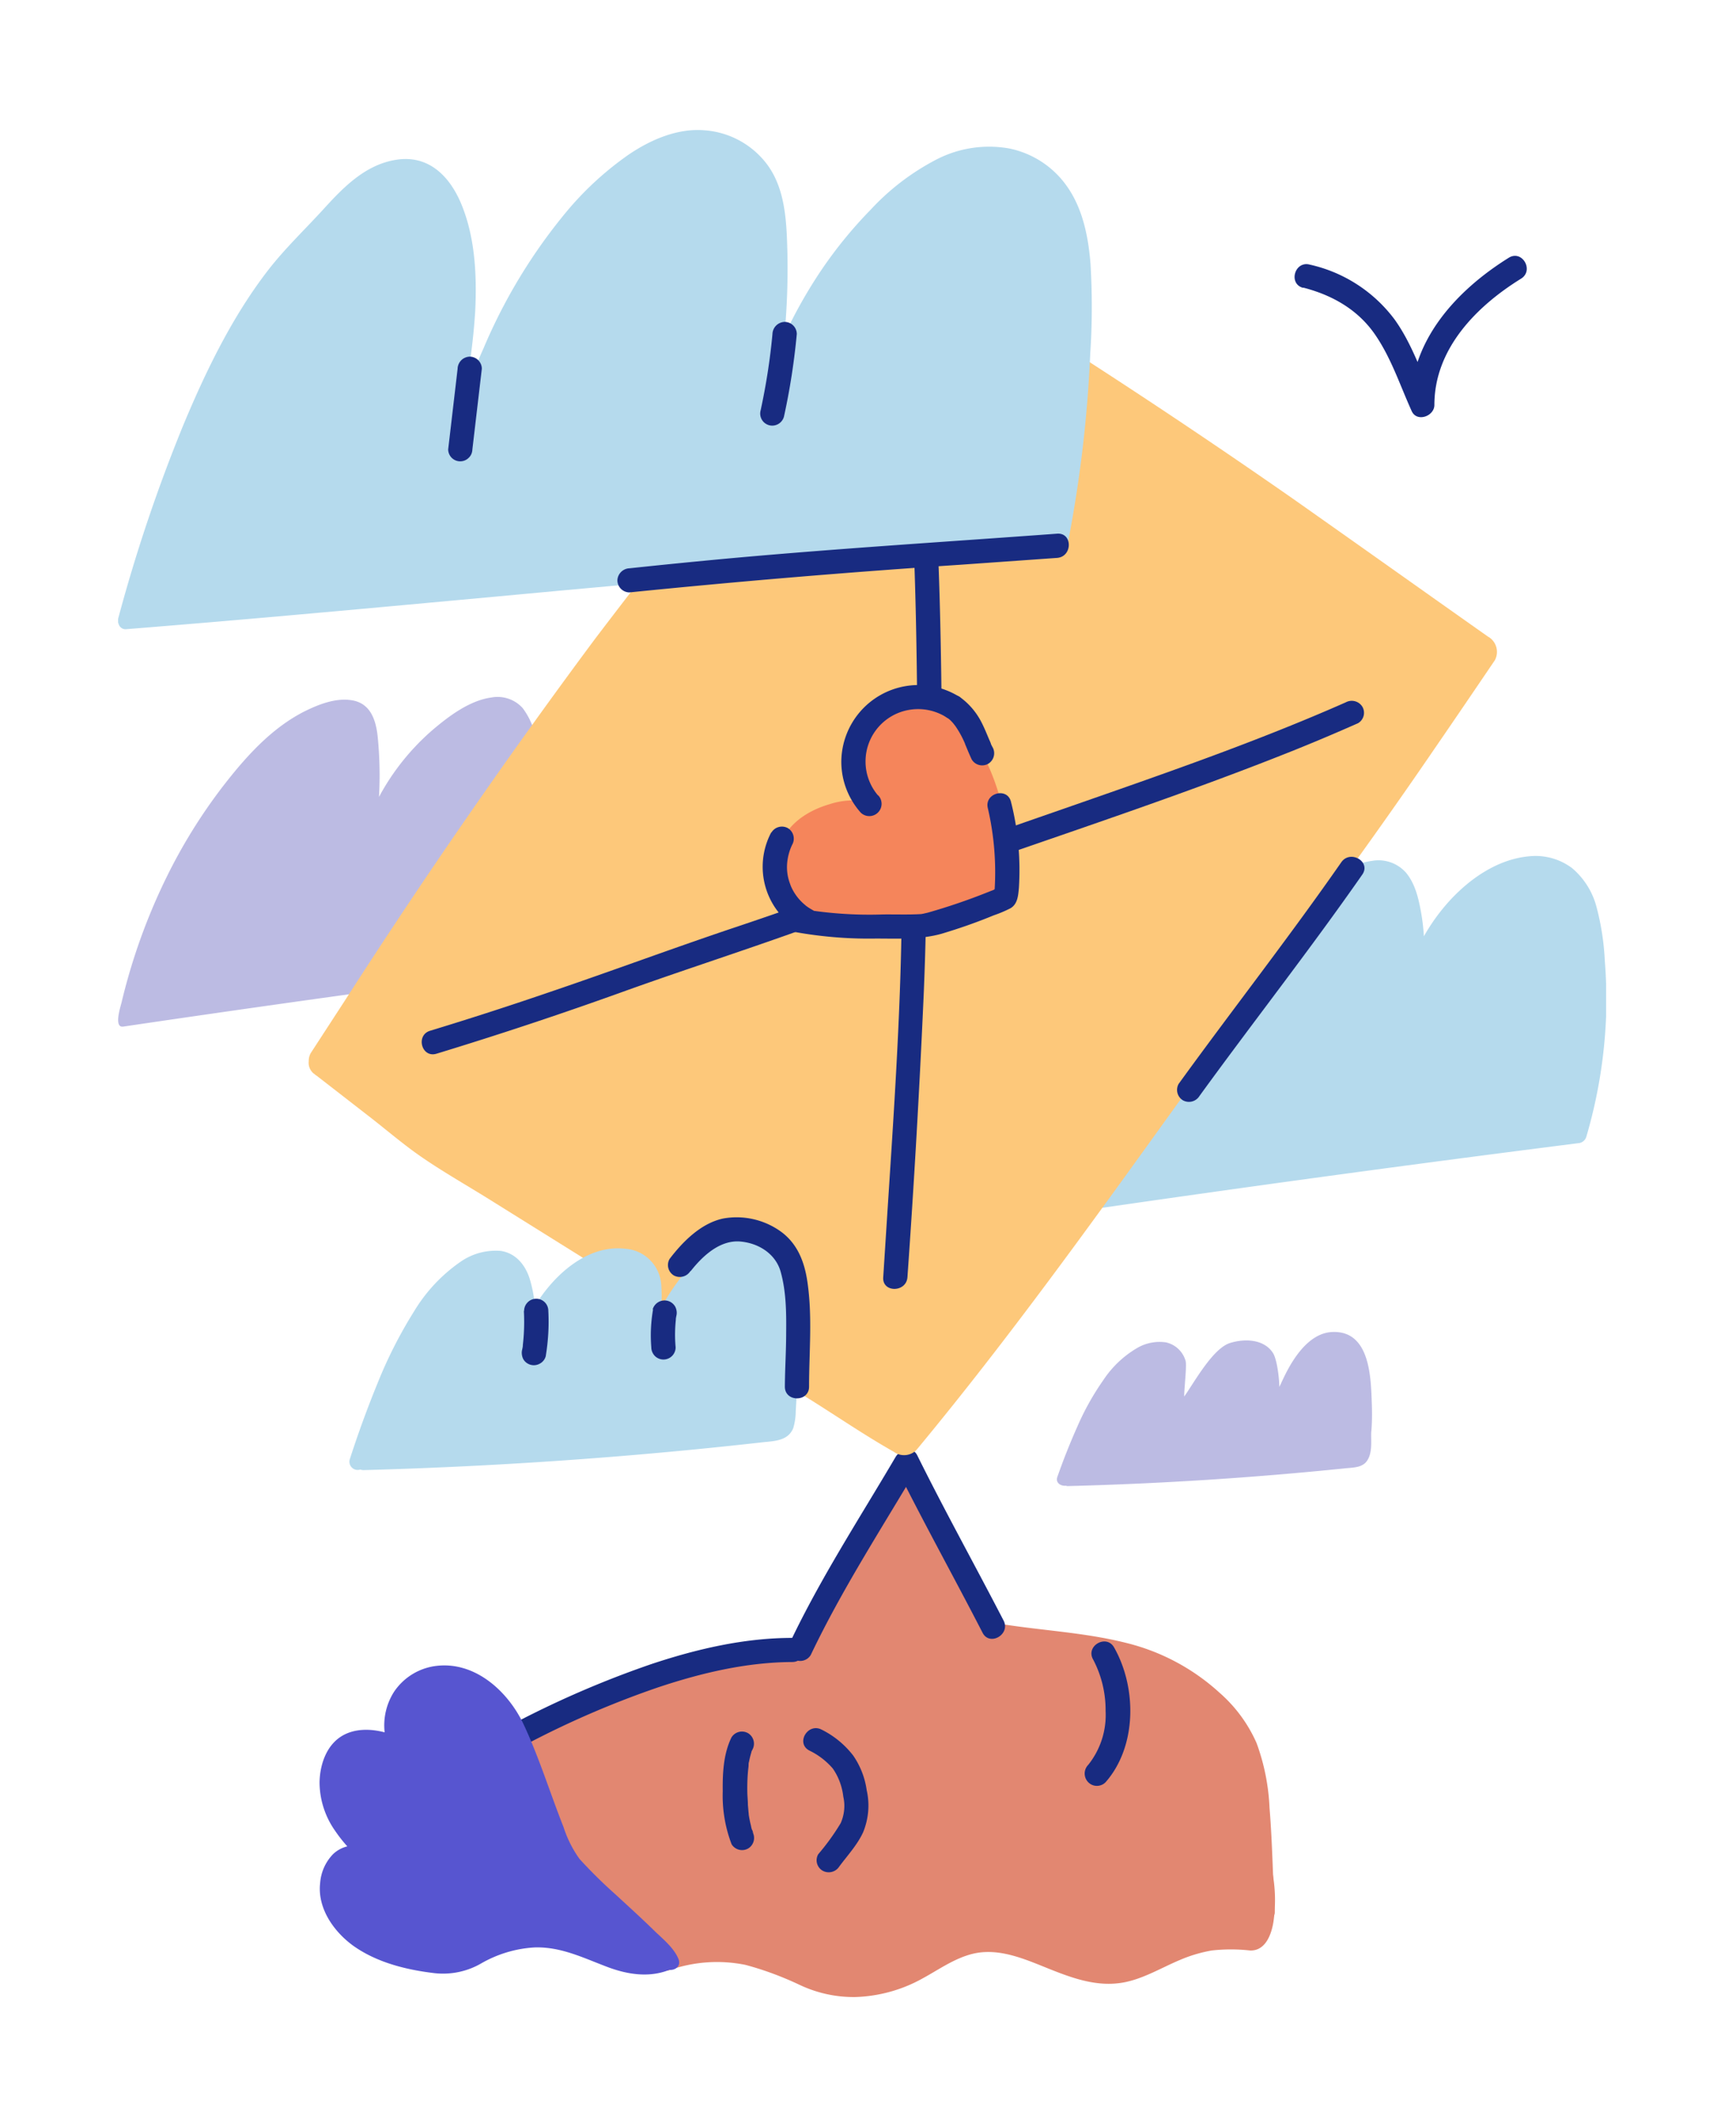 <svg width="147" height="180" viewBox="0 0 147 180" fill="none" xmlns="http://www.w3.org/2000/svg">
    <g clip-path="url(#a)">
        <path
            d="M135.89 81.28c-.07-1.5-.3-3-.68-4.45a6.44 6.44 0 0 0-2.09-3.37 5.16 5.16 0 0 0-3.64-1c-2.64.24-5 1.87-6.74 3.77a16.7 16.7 0 0 0-2.17 3c-.04-.73-.13-1.44-.26-2.15-.21-1.13-.5-2.33-1.25-3.23a3.11 3.11 0 0 0-2.9-1c-2.03.27-3.96 1.75-5.47 3.05a22.07 22.07 0 0 0-5.02 6.3c.1-1.86.07-3.74-.11-5.6-.16-1.6-.64-3.24-2.45-3.52-1.5-.25-3.11.41-4.4 1.1-3.05 1.59-5.41 4.28-7.47 6.97a50.94 50.94 0 0 0-5.42 8.92 56.88 56.88 0 0 0-4.06 11.51.69.69 0 0 0 .38.81l-.62.1c-.93.14-.53 1.55.4 1.4a2252.98 2252.98 0 0 1 51.7-7.15.77.77 0 0 0 .7-.53 41.86 41.86 0 0 0 1.67-9.96c.07-1.65.03-3.31-.1-4.97Z"
            fill="#B5DAED" />
        <path
            d="M59.6 66.58a19.35 19.35 0 0 0-.61-4 5.8 5.8 0 0 0-1.9-3.02 4.77 4.77 0 0 0-3.33-.9c-2.4.22-4.54 1.68-6.13 3.41-.75.82-1.41 1.72-1.96 2.69-.04-.65-.12-1.3-.24-1.95a6.13 6.13 0 0 0-1.17-2.89 2.86 2.86 0 0 0-2.64-.9c-1.85.25-3.6 1.57-4.98 2.74a20 20 0 0 0-4.55 5.68c.1-1.67.06-3.35-.1-5.02-.14-1.43-.58-2.93-2.24-3.17-1.37-.21-2.83.38-4.03.98-2.78 1.43-4.92 3.83-6.8 6.25a45.65 45.65 0 0 0-4.94 8A50.71 50.71 0 0 0 10.3 84.8c-.08.34-.7 2.2.14 2.07a2125.12 2125.12 0 0 1 47.06-6.41.7.7 0 0 0 .65-.49 37.1 37.1 0 0 0 1.45-13.39Z"
            fill="#BCBBE3" />
        <path
            d="M107.5 152.97a18.08 18.08 0 0 0-1.1-5.48 12.16 12.16 0 0 0-3.12-4.24 18.12 18.12 0 0 0-7.93-4.23c-3.49-.88-7.11-1.04-10.66-1.61l-5.23-10-1.7-3.26a.74.74 0 0 0-1.27 0l-7.7 13.11-.9 1.54c-5.79.67-11.68 1.5-17 4a26.77 26.77 0 0 0-12.5 11.8 21.97 21.97 0 0 0-2.5 10 .73.73 0 0 0 .74.74.73.73 0 0 0 .73-.73v-.03l69.11-2.77c.07.9 1.5.9 1.47-.03-.16-2.92-.2-5.88-.44-8.81Z"
            fill="#E28771" />
        <path
            d="M52.77 165.73c-.29-2.04-1.26-2.18-2.78-3.59-.2-.2-.45-.43-.42-.71.02-.3.35-.5.64-.64a49.86 49.86 0 0 1 22.6-4.29c4.94.24 9.79 1.2 14.73 1.58 7.93.62 11.22-3.52 18.8-1.1.95.3 1.57 7.66-.57 7.35-5.67-.85-8.22 2.82-11.9 2.82-3.98 0-7.58-3.49-11.62-2.54-3.53.82-4.82 3.67-10.49 3.67-4.25 0-7.65-4.8-15.3-2.26"
            fill="#E28771" />
        <path
            d="M53.48 165.54a4.15 4.15 0 0 0-1.12-2.35c-.3-.28-.6-.55-.93-.79l-.5-.41c-.1-.09-.55-.6-.62-.41.05-.14.57-.28.7-.34a56.1 56.1 0 0 1 2.94-1.16 49.33 49.33 0 0 1 19.72-2.8c2.82.18 5.62.57 8.42.93 2.67.35 5.38.78 8.1.64 2.04-.15 4.06-.5 6.03-1.03 1.8-.51 3.66-.8 5.53-.87a13.32 13.32 0 0 1 4.4.74s-.19-.07-.2-.12c0 .04-.04-.1.04.07s.03.04.08.19a9.8 9.8 0 0 1 .41 3.58c0 .59-.1 1.17-.27 1.73a1.8 1.8 0 0 1-.21.4c-.11.12-.04.03-.1.08.05-.03.12 0-.05 0a15.52 15.52 0 0 0-3.22-.03 12 12 0 0 0-2.73.72c-1.53.6-2.96 1.46-4.55 1.91-1.91.53-3.8-.1-5.59-.8-2-.78-4.03-1.74-6.22-1.68-1.75.03-3.3.77-4.78 1.63-1.38.9-2.9 1.57-4.51 1.95a8.91 8.91 0 0 1-4.97-.3c-1.42-.52-2.77-1.22-4.2-1.71a13.01 13.01 0 0 0-8.8 0c-.9.3-.5 1.7.39 1.41 2.07-.73 4.3-.89 6.46-.45 1.57.42 3.1.99 4.58 1.69a10.7 10.7 0 0 0 4.7 1.03c2-.06 3.97-.6 5.72-1.58 1.38-.75 2.66-1.68 4.2-2.07 2.25-.56 4.47.45 6.52 1.27 2.05.82 4.09 1.54 6.27 1.15 1.7-.31 3.22-1.25 4.8-1.91.86-.37 1.77-.64 2.69-.8 1.08-.12 2.17-.12 3.24 0 1.33.05 1.83-1.41 1.99-2.48.2-1.43.16-2.9-.13-4.31-.08-.51-.24-1.01-.5-1.46-.44-.73-1.49-.82-2.25-.98a16.22 16.22 0 0 0-6.33-.06c-1.96.34-3.85.94-5.8 1.3-2.53.38-5.11.4-7.65.04-2.94-.32-5.85-.77-8.78-1.08a52.46 52.46 0 0 0-16.85.89 49.73 49.73 0 0 0-8.08 2.53c-.92.38-2.75.82-2.6 2.12.1.98 1.33 1.66 2.03 2.24a3.05 3.05 0 0 1 1.18 2.1c.14.93 1.56.54 1.42-.39l-.02.03Z"
            fill="#E28771" />
        <path
            d="M44.64 147.56a78.65 78.65 0 0 1 11.1-4.78c3.66-1.22 7.47-2.12 11.34-2.14 1.33 0 1.33-2.05 0-2.04-4.04 0-8.05.93-11.88 2.2a83.08 83.08 0 0 0-11.6 4.99c-1.17.6-.13 2.37 1.04 1.77Z"
            fill="#182B81" />
        <path
            d="M57.47 165.82c-.35-.92-1.25-1.67-1.96-2.34-1.11-1.09-2.27-2.14-3.42-3.2a40.56 40.56 0 0 1-3.02-2.98 9.73 9.73 0 0 1-1.35-2.69c-1.14-2.87-2.05-5.85-3.37-8.67-1.32-2.82-4.17-5.45-7.56-4.95a5.03 5.03 0 0 0-3.43 2.18 5.28 5.28 0 0 0-.79 3.42c-1.26-.33-2.65-.33-3.73.38-1.24.82-1.75 2.4-1.78 3.83 0 1.47.46 2.9 1.3 4.1.32.47.67.92 1.05 1.34-.45.11-.86.33-1.2.65a3.92 3.92 0 0 0-1.1 2.44c-.25 2.15 1.16 4.14 2.83 5.34 1.96 1.38 4.37 1.99 6.7 2.28 1.4.19 2.83-.08 4.06-.78 1.41-.82 3-1.3 4.62-1.38 2.17-.05 4 .85 5.97 1.6 1.75.68 3.63 1 5.39.3.49.05.98-.3.79-.87Z"
            fill="#5755D0" />
        <path
            d="M68.55 148.14c.75.36 1.42.88 1.96 1.5.5.71.8 1.54.9 2.4.17.74.09 1.52-.22 2.23a19.3 19.3 0 0 1-1.9 2.63 1.02 1.02 0 0 0 .37 1.4 1.06 1.06 0 0 0 1.41-.36c.7-.94 1.53-1.83 2.02-2.9.46-1.13.57-2.36.3-3.55a6.81 6.81 0 0 0-1.14-2.93 7.7 7.7 0 0 0-2.68-2.2c-1.17-.6-2.21 1.15-1.04 1.77h.02ZM92.56 140.42a9.2 9.2 0 0 1 1.06 4.36 6.75 6.75 0 0 1-1.47 4.56 1.05 1.05 0 0 0 .33 1.7 1.03 1.03 0 0 0 1.14-.23c2.66-3.03 2.65-8 .72-11.4-.65-1.16-2.45-.13-1.77 1.03l-.01-.02ZM63.73 155c.14.3 0-.07-.04-.15-.05-.08-.08-.26-.11-.4a9.3 9.3 0 0 1-.18-.9v-.05l-.03-.3-.04-.48c0-.38-.05-.77-.05-1.15-.01-.72.02-1.44.11-2.15-.02.22 0-.08 0-.1 0-.02 0-.15.03-.22a7.9 7.9 0 0 1 .21-.84c0-.07.05-.13.08-.2-.05.13-.06.13 0 0a1.04 1.04 0 0 0-.37-1.4 1.04 1.04 0 0 0-1.4.36c-.68 1.38-.76 3.04-.74 4.55-.05 1.53.2 3.05.75 4.49a1.04 1.04 0 0 0 1.4.36 1.04 1.04 0 0 0 .37-1.4l.01-.01ZM75.9 124.2c2.34 4.7 4.9 9.3 7.3 13.96.6 1.18 2.39.14 1.78-1.03-2.41-4.66-4.97-9.26-7.3-13.96-.58-1.19-2.36-.15-1.77 1.03Z"
            fill="#182B81" />
        <path
            d="M68.65 140.05c2.6-5.46 5.88-10.52 8.96-15.72.67-1.14-1.1-2.17-1.78-1.03-3.06 5.2-6.36 10.26-8.95 15.72a1.06 1.06 0 0 0 .37 1.4 1.05 1.05 0 0 0 1.4-.37Z"
            fill="#182B81" />
        <path
            d="M126.04 53.9c-5.53-3.9-11.02-7.8-16.56-11.7-9-6.27-18.18-12.3-27.55-18.09-1.24-.77-2.49-1.54-3.75-2.27-.93-.54-2.03-1.3-3.02-.39-.86.8-1.52 1.95-2.2 2.93a441.6 441.6 0 0 0-3.42 4.93l-2.62 3.83-.22.31-1.02 1.24a677.46 677.46 0 0 0-15.3 19.38 543.68 543.68 0 0 0-21.1 30.48l-2.94 4.52c-.14.22-.2.47-.2.73v.03a1.17 1.17 0 0 0 .42 1.01l.05.03c.07.07.14.12.22.17l4.28 3.32c1.52 1.17 2.98 2.44 4.56 3.53 1.96 1.35 4.08 2.54 6.1 3.81l13.21 8.24 13.59 8.47c2.37 1.48 4.7 3.08 7.15 4.46l.1.07a1.47 1.47 0 0 0 1.77-.23c9.13-11 17.33-22.72 25.7-34.28 3.6-4.96 7.34-9.8 10.92-14.75a473.1 473.1 0 0 0 7.35-10.45c1.68-2.44 3.35-4.9 5.02-7.36a1.49 1.49 0 0 0-.54-1.98Z"
            fill="#FDC87A" />
        <path
            d="M75.08 22.05c2.17 12.94 2.5 26.15 2.6 39.24.03 3.58.03 7.15.03 10.73 0 1.31 2.06 1.31 2.06 0 0-13.23 0-26.49-1.3-39.66-.35-3.63-.8-7.25-1.4-10.85a1.03 1.03 0 0 0-1.27-.71 1.05 1.05 0 0 0-.72 1.25Z"
            fill="#182B81" />
        <path
            d="M80.57 71.36c-6 2.85-12.3 5.1-18.59 7.2-5.14 1.73-10.22 3.62-15.35 5.36a307.55 307.55 0 0 1-10.2 3.3c-1.26.37-.73 2.35.55 1.94a335.12 335.12 0 0 0 16.11-5.36c5.95-2.13 12-4.03 17.9-6.27a141.2 141.2 0 0 0 10.63-4.42c1.2-.56.15-2.33-1.04-1.77v.02ZM76.35 77.78c-.1 8.18-.66 16.37-1.19 24.53l-.37 5.77c-.1 1.32 1.95 1.31 2.05 0a911.3 911.3 0 0 0 1.39-24.23c.08-2.02.15-4.04.17-6.07 0-1.31-2.03-1.32-2.05 0Z"
            fill="#182B81" />
        <path
            d="M83.35 72.93c8.56-2.98 17.19-5.85 25.62-9.2 2.02-.8 4.03-1.65 6.02-2.53a1.02 1.02 0 0 0 .37-1.4 1.06 1.06 0 0 0-1.4-.37c-7.43 3.28-15.1 5.94-22.75 8.61l-8.4 2.92c-1.25.44-.71 2.42.54 1.95v.02Z"
            fill="#182B81" />
        <path
            d="M85.08 75.47c-4.03.86-8.36 2.24-12.28 2.06-1.62-.07-3.69-.34-4.89-1.25-1.2-.9-1.78-3.41-.93-5.02.9-1.73 2.98-2.48 4.77-2.8 1.41-.23 3.5.79 4.9.82-1.64-.4-3.65-2.8-3.88-4.53a5.02 5.02 0 0 1 2.52-4.8 4.16 4.16 0 0 1 3.91.05 7.4 7.4 0 0 1 2.6 2.69c2.16 3.41 3.38 8.33 3.32 12.78"
            fill="#F5855B" />
        <path
            d="M84.87 74.76c-4.59.98-9.36 2.7-14.11 1.83-.88-.16-1.96-.4-2.6-1.04a3.47 3.47 0 0 1-.87-2.25c-.1-2 1.4-3.22 3.18-3.78.92-.34 1.92-.4 2.88-.2 1.06.33 2.15.56 3.26.69a.74.74 0 0 0 .7-.64.73.73 0 0 0-.5-.8c-1.48-.4-2.85-2.1-3.26-3.54-.46-1.6.52-3.54 1.93-4.35 2.06-1.2 4.11.16 5.3 1.87a19.46 19.46 0 0 1 2.57 5.66c.68 2.36 1.01 4.81.98 7.27a.73.73 0 0 0 .74.73.74.74 0 0 0 .73-.73 26.9 26.9 0 0 0-1.08-7.77 19.05 19.05 0 0 0-3.27-6.67c-1.62-2-4.34-3-6.71-1.62a5.7 5.7 0 0 0-2.71 5.53c.32 2.11 2.3 4.47 4.4 5.04l.2-1.46c-1.1-.05-2.15-.48-3.23-.7a6.47 6.47 0 0 0-3.15.22c-2.06.6-4.03 1.95-4.36 4.22-.3 2.06.55 4.26 2.53 5.13 2.25.97 4.99 1 7.38.72 3.22-.37 6.33-1.28 9.48-1.95.92-.2.53-1.6-.4-1.41Z"
            fill="#F5855B" />
        <path
            d="m84.04 63.22-.1-.2a.96.96 0 0 1-.01-.01c-.05-.18-.13-.34-.2-.5-.18-.43-.36-.87-.57-1.29-.44-.9-1.1-1.69-1.93-2.27a1.04 1.04 0 0 0-1.4.37 1.04 1.04 0 0 0 .36 1.4l.14.1c-.25-.16-.1-.08-.04-.03a2.95 2.95 0 0 1 .43.42c.06.07.28.38.08.09a8.18 8.18 0 0 1 .89 1.57l.05.14-.03-.07.11.26c.15.36.3.72.46 1.06a1.03 1.03 0 0 0 1.4.37 1.04 1.04 0 0 0 .37-1.4l-.01-.01ZM67.22 78.85c2.3.42 4.62.61 6.94.57 1.88 0 3.74.1 5.55-.4 1.51-.45 3-.97 4.45-1.57.48-.16.94-.36 1.4-.59.62-.36.66-1.1.72-1.75.15-2.44-.07-4.89-.67-7.25-.3-1.29-2.29-.75-1.96.54a23.91 23.91 0 0 1 .57 6.93v.05l-.03.15v.04c-.07.24.06.07.42-.5-.03 0-.05.04-.07.04-.14.05-.28.11-.4.19a.97.97 0 0 1-.15.06l-.43.17a52 52 0 0 1-5 1.7l-.39.09-.17.03c-.14.02.2 0 0 0-1.07.06-2.14.02-3.2.03-2.35.08-4.69-.08-7-.48-1.28-.25-1.84 1.72-.54 1.97l-.04-.02Z"
            fill="#182B81" />
        <path
            d="M65.3 70.45a6.2 6.2 0 0 0 2.44 8.3c1.15.67 2.19-1.1 1.04-1.76a6.3 6.3 0 0 1-.36-.22l-.17-.12-.04-.04A4.23 4.23 0 0 1 67 75.05l-.05-.12-.06-.17c-.2-.53-.28-1.1-.24-1.66a4.5 4.5 0 0 1 .43-1.62 1.04 1.04 0 0 0-.36-1.4 1.04 1.04 0 0 0-1.4.37h-.02ZM74.34 67.3a4.43 4.43 0 0 1 2.77-7.25 4.47 4.47 0 0 1 3.03.65c1.13.69 2.17-1.08 1.04-1.77a6.53 6.53 0 0 0-9.94 5.6c.02 1.56.6 3.06 1.64 4.23a1.04 1.04 0 0 0 1.77-.73c0-.28-.1-.54-.3-.74l-.01.02Z"
            fill="#182B81" />
        <path
            d="M92.34 22.3c-.18-2.21-.63-4.53-1.9-6.4a7.9 7.9 0 0 0-4.95-3.33 9.71 9.71 0 0 0-6.18.92 20.37 20.37 0 0 0-5.59 4.26 36.94 36.94 0 0 0-4.2 5.15 40.38 40.38 0 0 0-3.1 5.5c.23-2.4.31-4.82.25-7.23-.07-2.48-.18-5.21-1.73-7.28a7.28 7.28 0 0 0-5.23-2.86c-2.32-.21-4.62.79-6.5 2.07a26.9 26.9 0 0 0-5.07 4.61 46.14 46.14 0 0 0-7.19 11.75 67.69 67.69 0 0 0-1.66 4.05c.48-2.37.8-4.78.95-7.2.14-2.92 0-6.05-1.08-8.8-.92-2.38-2.68-4.38-5.47-4.01-2.67.36-4.55 2.28-6.28 4.18-1.57 1.72-3.26 3.32-4.69 5.16-3.05 3.94-5.27 8.52-7.19 13.11a136.43 136.43 0 0 0-5.52 16.38.7.7 0 0 0 .04.48.6.6 0 0 0 .66.43c10.56-.84 21.1-1.82 31.65-2.79 9.9-.92 19.8-1.82 29.72-2.55 5.85-.43 11.71-.8 17.57-1.1a.76.76 0 0 0 .71-.53 107.7 107.7 0 0 0 1.96-16.37c.17-2.53.17-5.07.02-7.6ZM67.47 113.75c-.1-3.03-.05-9.75-4.8-9.2-2.32.28-4.09 2.27-5.38 4.04-.48.66-.92 1.35-1.3 2.08.05-.66.05-1.33 0-1.99a3.28 3.28 0 0 0-3.04-3.01c-3.24-.38-6.08 2.25-7.66 4.85a10.8 10.8 0 0 0-.45-2.35c-.38-1.17-1.19-2.13-2.44-2.32a5.23 5.23 0 0 0-3.43.94 13.68 13.68 0 0 0-3.91 4.18 38.04 38.04 0 0 0-3.07 6.03 88.92 88.92 0 0 0-2.37 6.48.7.7 0 0 0 .51.89.7.7 0 0 0 .38-.02c.1.04.2.05.3.05a398.1 398.1 0 0 0 33.73-2.35c1.02-.11 2.21-.11 2.64-1.23.13-.46.2-.93.2-1.41a55.06 55.06 0 0 0 .09-5.66Z"
            fill="#B5DAED" />
        <path
            d="m38.75 31.2-.8 6.83a1.02 1.02 0 0 0 1.74.71c.2-.19.3-.44.31-.71l.8-6.83a1.03 1.03 0 0 0-1.02-1.02 1.05 1.05 0 0 0-1.03 1.02ZM65.41 28.26c-.2 2.18-.54 4.33-1 6.46a1.02 1.02 0 0 0 .71 1.26 1.03 1.03 0 0 0 1.26-.71c.51-2.31.87-4.65 1.09-7a1.03 1.03 0 0 0-1.03-1.03 1.06 1.06 0 0 0-1.03 1.02ZM44.36 110.93a17 17 0 0 1-.12 3.15l.04-.27c0 .14-.04.27-.07.42-.06.26-.02.54.1.78a1.03 1.03 0 0 0 1.42.37 1 1 0 0 0 .48-.61c.21-1.27.29-2.56.22-3.84a1.02 1.02 0 0 0-1.02-1.03 1.03 1.03 0 0 0-1.03 1.03h-.02ZM55.3 110.8a12.78 12.78 0 0 0-.15 3.21c0 .27.11.53.3.73a1.03 1.03 0 0 0 1.76-.73c-.08-.86-.06-1.73.05-2.6l-.04.28c0-.11.03-.22.05-.33.07-.27.03-.55-.1-.8a1.04 1.04 0 0 0-.62-.48 1.05 1.05 0 0 0-1.28.71l.02.02ZM113.58 72.96c-4.43 6.36-9.22 12.47-13.77 18.75a1.03 1.03 0 0 0 .36 1.4 1.05 1.05 0 0 0 1.4-.37c4.56-6.28 9.35-12.38 13.79-18.74.75-1.1-1.03-2.11-1.78-1.04ZM53.3 50.13a810.1 810.1 0 0 1 28.01-2.34l8.2-.58c1.32-.1 1.33-2.15 0-2.05-9.25.68-18.51 1.25-27.75 2.09-2.82.26-5.64.54-8.46.84a1.06 1.06 0 0 0-1.02 1.02 1.03 1.03 0 0 0 1.02 1.02ZM58.48 107.57c.98-1.25 2.41-2.6 4.1-2.52 1.57.1 3.03.98 3.5 2.48.49 1.68.51 3.52.49 5.26 0 1.52-.1 3.03-.11 4.55 0 1.32 2.05 1.32 2.05 0 0-2.98.3-5.96-.15-8.93-.26-1.74-.9-3.31-2.42-4.32a6.42 6.42 0 0 0-4.7-.98c-1.88.4-3.42 1.95-4.54 3.42a1.03 1.03 0 0 0 .36 1.4 1.06 1.06 0 0 0 1.4-.37h.02Z"
            fill="#182B81" />
        <path
            d="M116.16 118.74c-.08-2.09-.11-6.24-3.43-6.02-2.7.19-4.17 4.28-4.4 4.64 0-.64-.18-2.33-.55-2.89-.77-1.16-2.38-1.21-3.61-.83-1.47.45-3.02 3.3-3.89 4.53-.04-.41.24-2.65.11-3.02a2.23 2.23 0 0 0-1.67-1.56 3.77 3.77 0 0 0-2.45.49 8.72 8.72 0 0 0-2.84 2.7 22.3 22.3 0 0 0-2.2 3.93 55.44 55.44 0 0 0-1.7 4.28c-.17.48.3.78.72.73.08.03.16.04.24.03a306.18 306.18 0 0 0 23.42-1.5c.7-.07 1.52-.05 1.9-.72.4-.66.28-1.6.3-2.3.08-.83.08-1.66.05-2.5Z"
            fill="#BCBBE3" />
        <path
            d="M110.36 24.34c2.52.65 4.72 1.92 6.17 4.11 1.31 1.95 2.05 4.23 3.01 6.34.44.97 1.92.43 1.92-.52 0-4.74 3.54-8.34 7.34-10.69 1.12-.7.09-2.47-1.04-1.77-4.4 2.74-8.34 6.98-8.31 12.46l1.91-.51c-1.01-2.26-1.8-4.67-3.25-6.7a12.3 12.3 0 0 0-7.21-4.67c-1.28-.33-1.83 1.64-.55 1.97v-.02Z"
            fill="#182B81" />
    </g>
    <defs>
        <clipPath id="a">
            <path fill="#fff" transform="translate(10 11)" d="M0 0h126v158H0z" />
        </clipPath>
    </defs>
</svg>
